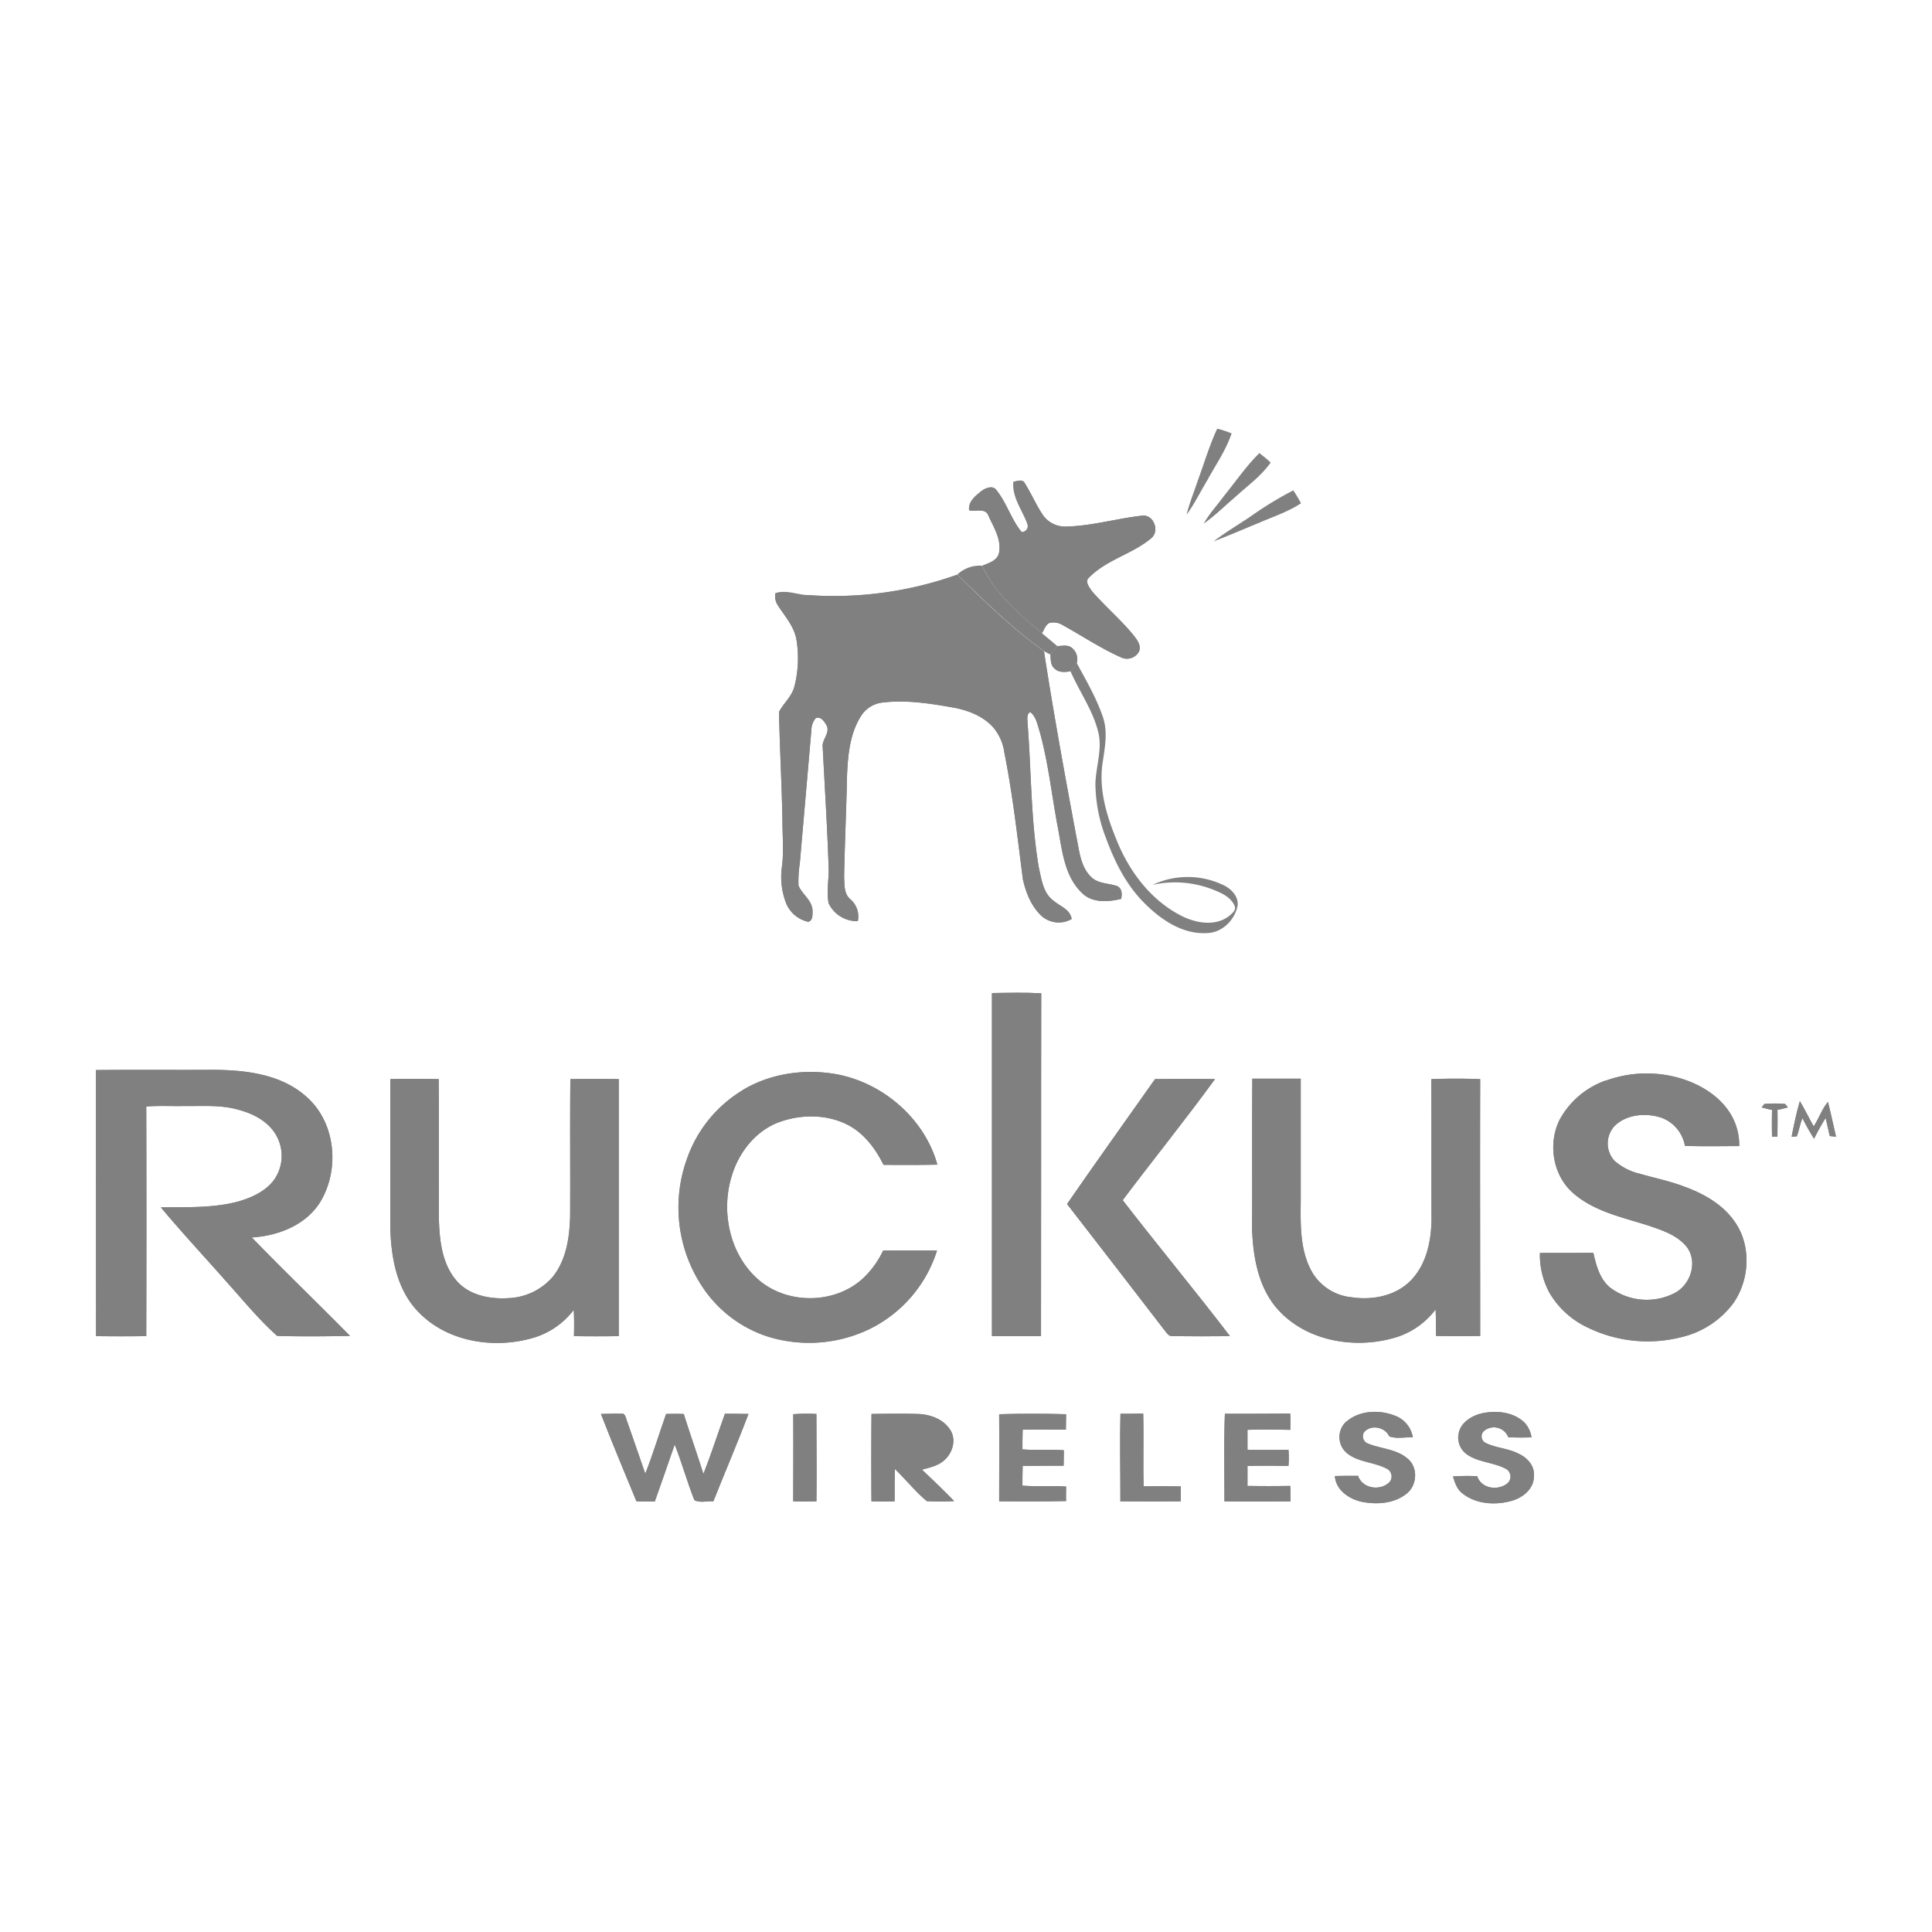 <svg id="Layer_1" data-name="Layer 1" xmlns="http://www.w3.org/2000/svg" viewBox="0 0 500 500"><defs><style>.cls-1{fill:grey;}</style></defs><g id="surface1"><path class="cls-1" d="M315,110.93a26.83,26.83,0,0,1,3.74,1.23c-1.46,4.39-4.15,8.19-6.32,12.18-1.81,3-3.28,6.08-5.33,8.84.76-3.05,1.94-5.92,2.93-8.9,1.64-4.45,3-9.08,5-13.35"/><path class="cls-1" d="M325.92,117.25c1,.76,2,1.58,2.93,2.46-2.41,3.45-5.86,5.91-8.9,8.67-2.82,2.4-5.39,5-8.44,7.14,1.47-2.63,3.57-4.86,5.33-7.26,3-3.69,5.68-7.67,9.08-11"/><path class="cls-1" d="M262.27,124.69c1-.18,2.46-.82,3,.46,1.69,2.7,2.92,5.63,4.68,8.2a7,7,0,0,0,5.5,2.93c6.74-.06,13.29-2.05,20-2.81,3-.53,4.8,3.86,2.52,5.8-4.86,4.1-11.59,5.56-16.11,10.19-1.22,1,.06,2.51.71,3.51,3.34,3.86,7.26,7.2,10.54,11.12,1,1.29,2.4,2.87,1.64,4.57a3.54,3.54,0,0,1-4.74,1.41c-5.27-2.34-10-5.56-15.05-8.32a4.39,4.39,0,0,0-3.4-.52c-1,.52-1.35,1.75-1.87,2.63-5.92-5-12.18-10.25-15.46-17.45,1.64-.7,3.92-1.29,4.33-3.4.64-3.45-1.41-6.55-2.75-9.54-.7-2.11-3.4-1-5-1.41-.29-2.28,1.7-3.8,3.34-5.09,1-.7,2.75-1.4,3.69-.18,2.69,3.34,3.86,7.62,6.56,10.9a1.55,1.55,0,0,0,1.46-2.17c-1.23-3.57-3.92-6.85-3.51-10.83"/><path class="cls-1" d="M262.27,124.69c1-.18,2.46-.82,3,.46,1.69,2.7,2.92,5.63,4.68,8.2a7,7,0,0,0,5.5,2.93c6.74-.06,13.29-2.05,20-2.81,3-.53,4.8,3.86,2.52,5.8-4.86,4.1-11.59,5.56-16.11,10.19-1.22,1,.06,2.51.71,3.51,3.34,3.86,7.26,7.2,10.54,11.12,1,1.29,2.4,2.87,1.64,4.57a3.54,3.54,0,0,1-4.74,1.41c-5.27-2.34-10-5.56-15.05-8.32a4.39,4.39,0,0,0-3.4-.52c-1,.52-1.35,1.75-1.87,2.63-5.92-5-12.18-10.25-15.46-17.45,1.64-.7,3.92-1.29,4.33-3.4.64-3.45-1.41-6.55-2.75-9.54-.7-2.11-3.4-1-5-1.41-.29-2.28,1.7-3.8,3.34-5.09,1-.7,2.75-1.4,3.69-.18,2.69,3.34,3.86,7.62,6.56,10.9a1.55,1.55,0,0,0,1.46-2.17C264.55,132,261.86,128.67,262.27,124.69Z"/><path class="cls-1" d="M324.16,133.3a91,91,0,0,1,10.54-6.39,33.44,33.44,0,0,1,2,3.34c-3.28,2.17-7,3.4-10.54,4.92-4,1.64-8,3.4-12.06,4.92,3.22-2.46,6.73-4.51,10.07-6.79"/><path class="cls-1" d="M247.75,148.7a8.42,8.42,0,0,1,6.44-2.29c3.28,7.2,9.54,12.41,15.45,17.45,1.35,1.11,2.64,2.23,4,3.34-.59.76-1.17,1.52-1.76,2.22-.59-.29-1.11-.58-1.64-.87-8.2-5.86-15.34-12.89-22.48-19.85"/><path class="cls-1" d="M209,154a94.79,94.79,0,0,0,38.71-5.27c7.14,7,14.28,14,22.48,19.85,2.46,16,5.39,32,8.37,47.95.77,3.57,1,7.67,3.81,10.42,1.82,1.82,4.57,1.58,6.85,2.41,1.23.7,1.17,2.1.94,3.27-3.4.82-7.55,1.12-10.19-1.58-4.63-4.45-5.09-11.24-6.26-17.21-1.53-8.14-2.41-16.46-4.63-24.48-.59-1.75-.88-3.86-2.46-5.09-1,.58-.7,1.81-.7,2.75,1,12.47.82,25.12,2.93,37.54.7,3,1.11,6.61,3.8,8.54,1.7,1.47,4.33,2.23,4.69,4.75a6.75,6.75,0,0,1-7.62-.65c-2.75-2.46-4.21-6.09-5-9.66-1.41-10.95-2.64-22-4.8-32.79a12.64,12.64,0,0,0-2.82-6.44c-2.63-3-6.61-4.51-10.48-5.21-6-1.06-12.06-2-18.15-1.29a7.54,7.54,0,0,0-5.68,3.57c-2.81,4.45-3.34,9.9-3.57,15.11-.18,8.78-.59,17.56-.76,26.35.11,2.05-.12,4.57,1.75,6A5.88,5.88,0,0,1,222,238.4a8.16,8.16,0,0,1-7.55-4.63c-.59-3.1.11-6.2,0-9.3-.35-10.37-1-20.67-1.53-31-.35-2,2-3.69,1-5.74-.59-1-1.46-2.4-2.81-1.87a4.72,4.72,0,0,0-1.11,2.93c-1,11.53-2,23-3,34.54a31.77,31.77,0,0,0-.35,5.86c.94,2.28,3.57,3.81,3.63,6.5,0,1,.12,2.58-1.11,2.87a8.05,8.05,0,0,1-5.68-4.69,18.91,18.91,0,0,1-1.06-10c.41-3.86.06-7.79.06-11.65-.17-9.37-.7-18.74-.88-28,1.23-2.28,3.34-4,4-6.62a29.61,29.61,0,0,0,.52-12c-.58-3.51-3.1-6.21-4.92-9.08a4.21,4.21,0,0,1-.52-3c2.75-.82,5.5.53,8.31.59"/><path class="cls-1" d="M209,154a94.79,94.79,0,0,0,38.71-5.27c7.14,7,14.28,14,22.48,19.85,2.46,16,5.39,32,8.37,47.95.77,3.57,1,7.67,3.81,10.42,1.82,1.82,4.57,1.58,6.85,2.41,1.23.7,1.17,2.1.94,3.27-3.4.82-7.55,1.12-10.19-1.58-4.63-4.45-5.09-11.24-6.26-17.21-1.53-8.14-2.41-16.46-4.63-24.48-.59-1.75-.88-3.86-2.46-5.09-1,.58-.7,1.81-.7,2.75,1,12.47.82,25.12,2.93,37.54.7,3,1.11,6.61,3.8,8.54,1.7,1.47,4.33,2.23,4.69,4.75a6.75,6.75,0,0,1-7.62-.65c-2.75-2.46-4.21-6.09-5-9.66-1.41-10.95-2.64-22-4.8-32.79a12.64,12.64,0,0,0-2.82-6.44c-2.63-3-6.61-4.51-10.48-5.21-6-1.06-12.06-2-18.15-1.29a7.54,7.54,0,0,0-5.68,3.57c-2.81,4.45-3.34,9.9-3.57,15.11-.18,8.78-.59,17.56-.76,26.35.11,2.05-.12,4.57,1.75,6A5.88,5.88,0,0,1,222,238.4a8.16,8.16,0,0,1-7.55-4.63c-.59-3.1.11-6.2,0-9.3-.35-10.37-1-20.67-1.53-31-.35-2,2-3.69,1-5.74-.59-1-1.46-2.4-2.81-1.87a4.72,4.72,0,0,0-1.11,2.93c-1,11.53-2,23-3,34.54a31.77,31.77,0,0,0-.35,5.86c.94,2.28,3.57,3.81,3.63,6.5,0,1,.12,2.58-1.11,2.87a8.05,8.05,0,0,1-5.68-4.69,18.91,18.91,0,0,1-1.06-10c.41-3.86.06-7.79.06-11.65-.17-9.37-.7-18.74-.88-28,1.23-2.28,3.34-4,4-6.62a29.61,29.61,0,0,0,.52-12c-.58-3.51-3.1-6.21-4.92-9.08a4.21,4.21,0,0,1-.52-3C203.48,152.56,206.23,153.91,209,154Z"/><path class="cls-1" d="M273.63,167.2c1.23,0,2.63-.41,3.69.41a3.72,3.72,0,0,1,1.34,4c-.47.7-1.05,1.41-1.58,2.11-1.34.23-3,.41-4.1-.65-1.11-.82-1.05-2.34-1.11-3.63.59-.7,1.17-1.46,1.76-2.22"/><path class="cls-1" d="M273.63,167.2c1.23,0,2.63-.41,3.69.41a3.72,3.72,0,0,1,1.34,4c-.47.7-1.05,1.41-1.58,2.11-1.34.23-3,.41-4.1-.65-1.11-.82-1.05-2.34-1.11-3.63C272.46,168.72,273,168,273.63,167.2Z"/><path class="cls-1" d="M273.63,170.42c-.18-1.64,1.46-1.93,2.75-2l-.29.47c-.82.58-1.64,1.11-2.46,1.58"/><path class="cls-1" d="M276.09,168.84c1.7.17,1.46,3.16-.18,3.45-1.29.65-2.11-.7-2.81-1.58l.53-.29c.82-.47,1.64-1,2.46-1.58"/><path class="cls-1" d="M276.09,168.84c1.7.17,1.46,3.16-.18,3.45-1.29.65-2.11-.7-2.81-1.58l.53-.29C274.45,170,275.27,169.42,276.09,168.84Z"/><path class="cls-1" d="M277.08,173.7c.53-.7,1.11-1.41,1.58-2.11,2.41,4.45,5,8.9,6.68,13.7,1.46,4,.59,8.2,0,12.24-1,6.79,1.05,13.58,3.63,19.85,3.22,8.08,8.84,15.58,16.75,19.62,3.69,1.87,8.61,2.81,12.24.17.76-.7,2-1.46,1.58-2.69-.88-2.11-3.05-3.22-5-4A26.85,26.85,0,0,0,298.28,229a21.4,21.4,0,0,1,18.33.06c2,.94,3.92,2.87,3.69,5.27-.7,3.75-4,7.09-8,7.15-6.32.35-11.94-3.52-16.22-7.85-4.56-4.57-7.55-10.48-9.77-16.51a40,40,0,0,1-2.82-14.29c.12-4.51,1.88-9,.71-13.47-1.41-5.62-4.86-10.36-7.15-15.63"/><path class="cls-1" d="M256.71,257c4.27-.06,8.49-.17,12.76.06-.06,29.57,0,59.14-.06,88.71-4.21.06-8.43,0-12.7,0"/><path class="cls-1" d="M256.71,257c4.27-.06,8.49-.17,12.76.06-.06,29.57,0,59.14-.06,88.71-4.21.06-8.43,0-12.7,0Z"/><path class="cls-1" d="M24.83,276.93c10-.11,19.9,0,29.86-.06,8.49,0,17.86,1,24.48,6.85,7.84,6.74,8.9,19.27,3.45,27.76-3.81,5.74-10.83,8.37-17.45,8.78,8.32,8.61,17,16.92,25.41,25.47-6.26.12-12.59.18-18.85,0-4.51-4-8.43-8.78-12.53-13.35-5.86-6.67-11.89-13.11-17.57-19.91,6.68-.11,13.47.24,20-1.52,3.28-.94,6.62-2.4,8.9-5.09a10.73,10.73,0,0,0,.94-12.06c-2-3.58-6-5.63-9.84-6.62-4.51-1.29-9.25-.88-13.94-.94-3.28.06-6.56-.12-9.84.12.06,19.79.06,39.64,0,59.43q-6.49.09-13,0"/><path class="cls-1" d="M24.83,276.93c10-.11,19.9,0,29.86-.06,8.49,0,17.86,1,24.48,6.85,7.84,6.74,8.9,19.27,3.45,27.76-3.81,5.74-10.83,8.37-17.45,8.78,8.32,8.61,17,16.92,25.41,25.47-6.26.12-12.59.18-18.85,0-4.51-4-8.43-8.78-12.53-13.35-5.86-6.67-11.89-13.11-17.57-19.91,6.68-.11,13.47.24,20-1.52,3.28-.94,6.62-2.4,8.9-5.09a10.73,10.73,0,0,0,.94-12.06c-2-3.58-6-5.63-9.84-6.62-4.51-1.29-9.25-.88-13.94-.94-3.28.06-6.56-.12-9.84.12.06,19.79.06,39.64,0,59.43q-6.49.09-13,0Z"/><path class="cls-1" d="M192.06,282.2c7.26-4.45,16.28-5.68,24.59-4.16,12,2.29,22.66,11.54,25.94,23.37-4.68.11-9.31.06-13.93.06-2-4-4.69-7.73-8.61-10-5.56-3.16-12.65-3.22-18.56-1s-10.25,7.73-12.06,13.7c-2.87,9-.77,19.85,6.2,26.41,7.44,7.14,20.44,7.2,27.93.06a24.05,24.05,0,0,0,5-7c4.62,0,9.31-.06,13.94,0a34,34,0,0,1-18.1,20.62A36.1,36.1,0,0,1,199,346a32.17,32.17,0,0,1-17.28-13.06,37.11,37.11,0,0,1-4-32.85,33.66,33.66,0,0,1,14.4-17.86"/><path class="cls-1" d="M192.06,282.2c7.26-4.45,16.28-5.68,24.59-4.16,12,2.29,22.66,11.54,25.94,23.37-4.68.11-9.31.06-13.93.06-2-4-4.69-7.73-8.61-10-5.56-3.16-12.65-3.22-18.56-1s-10.25,7.73-12.06,13.7c-2.87,9-.77,19.85,6.2,26.41,7.44,7.14,20.44,7.2,27.93.06a24.05,24.05,0,0,0,5-7c4.62,0,9.31-.06,13.94,0a34,34,0,0,1-18.1,20.62A36.1,36.1,0,0,1,199,346a32.17,32.17,0,0,1-17.28-13.06,37.11,37.11,0,0,1-4-32.85A33.66,33.66,0,0,1,192.06,282.2Z"/><path class="cls-1" d="M415.57,279.68a30.83,30.83,0,0,1,19.61-.52c4.69,1.46,9.25,4.15,12.12,8.25a15.49,15.49,0,0,1,2.81,9.2c-4.68,0-9.36.11-14.05-.06a9.54,9.54,0,0,0-5.85-7.2c-4-1.41-9.14-1.06-12.3,2a6.63,6.63,0,0,0-.06,9.08,15.18,15.18,0,0,0,6.56,3.34c3.81,1.11,7.67,1.87,11.36,3.28,5.21,1.87,10.3,4.74,13.41,9.48,4.1,6.15,3.57,14.76-.59,20.73a23.39,23.39,0,0,1-13.41,8.78,35.38,35.38,0,0,1-24.24-2.45,22.57,22.57,0,0,1-9.84-8.84,20.55,20.55,0,0,1-2.57-10.49c4.62,0,9.25,0,13.82-.05.76,3.27,1.64,6.79,4.33,9a15.76,15.76,0,0,0,16.51,1.53c4.16-2,6.21-7.74,3.57-11.72-2.34-3.22-6.38-4.56-10-5.79-6.73-2.17-14.11-3.63-19.61-8.44-5.27-4.56-6.62-12.76-3.52-19a21.83,21.83,0,0,1,11.95-10.19"/><path class="cls-1" d="M415.57,279.68a30.83,30.83,0,0,1,19.61-.52c4.69,1.46,9.25,4.15,12.12,8.25a15.49,15.49,0,0,1,2.81,9.2c-4.68,0-9.36.11-14.05-.06a9.54,9.54,0,0,0-5.85-7.2c-4-1.41-9.14-1.06-12.3,2a6.63,6.63,0,0,0-.06,9.08,15.18,15.18,0,0,0,6.56,3.34c3.81,1.11,7.67,1.87,11.36,3.28,5.21,1.87,10.3,4.74,13.41,9.48,4.1,6.15,3.57,14.76-.59,20.73a23.39,23.39,0,0,1-13.41,8.78,35.38,35.38,0,0,1-24.24-2.45,22.57,22.57,0,0,1-9.84-8.84,20.55,20.55,0,0,1-2.57-10.49c4.62,0,9.25,0,13.82-.05.76,3.27,1.64,6.79,4.33,9a15.76,15.76,0,0,0,16.51,1.53c4.16-2,6.21-7.74,3.57-11.72-2.34-3.22-6.38-4.56-10-5.79-6.73-2.17-14.11-3.63-19.61-8.44-5.27-4.56-6.62-12.76-3.52-19A21.83,21.83,0,0,1,415.57,279.68Z"/><path class="cls-1" d="M324.1,279.16c4.16,0,8.38,0,12.53,0v31.33c-.05,6.38-.29,13.23,3.05,18.92a13.32,13.32,0,0,0,10.13,6.32c5.44.82,11.53-.35,15.46-4.51s5.09-10,5.21-15.46c-.06-12.18,0-24.36-.06-36.48q6.33-.25,12.65,0c-.06,22.14,0,44.27,0,66.46-3.81.06-7.67.06-11.42,0-.06-2.28,0-4.57-.12-6.85a20.44,20.44,0,0,1-11.47,7.55c-9.84,2.58-21.49.59-28.75-6.91-5.51-5.62-7-13.81-7.27-21.43.06-13-.05-26,.06-39"/><path class="cls-1" d="M324.1,279.16c4.16,0,8.38,0,12.53,0v31.33c-.05,6.38-.29,13.23,3.05,18.92a13.32,13.32,0,0,0,10.13,6.32c5.44.82,11.53-.35,15.46-4.51s5.09-10,5.21-15.46c-.06-12.18,0-24.36-.06-36.48q6.33-.25,12.65,0c-.06,22.14,0,44.27,0,66.46-3.81.06-7.67.06-11.42,0-.06-2.28,0-4.57-.12-6.85a20.44,20.44,0,0,1-11.47,7.55c-9.84,2.58-21.49.59-28.75-6.91-5.51-5.62-7-13.81-7.27-21.43C324.1,305.16,324,292.15,324.1,279.16Z"/><path class="cls-1" d="M101,279.27c4.16-.11,8.37-.06,12.53,0,.12,12.12,0,24.25.06,36.37.17,5.5.82,11.47,4.57,15.81,3.22,3.74,8.54,4.8,13.29,4.51a16,16,0,0,0,11.65-5.57c3.51-4.45,4.33-10.3,4.45-15.81.06-11.77-.06-23.54.06-35.31,4.16-.06,8.37-.06,12.53,0v66.52c-3.87.06-7.73.06-11.6,0,.06-2.28.06-4.51-.05-6.79A20.46,20.46,0,0,1,137,346.5c-9.9,2.57-21.49.58-28.75-7C102.53,333.61,101.12,325,101,317"/><path class="cls-1" d="M101,279.27c4.16-.11,8.37-.06,12.53,0,.12,12.12,0,24.25.06,36.37.17,5.5.82,11.47,4.57,15.81,3.22,3.74,8.54,4.8,13.29,4.51a16,16,0,0,0,11.65-5.57c3.51-4.45,4.33-10.3,4.45-15.81.06-11.77-.06-23.54.06-35.31,4.16-.06,8.37-.06,12.53,0v66.52c-3.87.06-7.73.06-11.6,0,.06-2.28.06-4.51-.05-6.79A20.46,20.46,0,0,1,137,346.5c-9.9,2.57-21.49.58-28.75-7C102.53,333.61,101.12,325,101,317Z"/><path class="cls-1" d="M276.15,311.6c7.49-10.84,15.16-21.55,22.77-32.33,5.16-.06,10.37-.11,15.52,0-7.73,10.6-16,20.85-23.89,31.33,9.13,11.83,18.68,23.31,27.76,35.19q-7.38.09-14.76,0c-1.05.18-1.58-.82-2.17-1.52q-12.56-16.33-25.23-32.67"/><path class="cls-1" d="M276.15,311.6c7.49-10.84,15.16-21.55,22.77-32.33,5.16-.06,10.37-.11,15.52,0-7.73,10.6-16,20.85-23.89,31.33,9.13,11.83,18.68,23.31,27.76,35.19q-7.38.09-14.76,0c-1.05.18-1.58-.82-2.17-1.52Q288.83,327.94,276.15,311.6Z"/><path class="cls-1" d="M456.61,285.71a28.55,28.55,0,0,1,5.39,0c.18.24.53.65.7.88-.87.24-1.81.47-2.69.65.06,2.34,0,4.62,0,6.91H458.6c-.05-2.29-.05-4.57,0-6.91-.93-.18-1.81-.41-2.69-.65.18-.23.53-.64.7-.88"/><path class="cls-1" d="M456.61,285.71a28.55,28.55,0,0,1,5.39,0c.18.24.53.65.7.88-.87.24-1.81.47-2.69.65.06,2.34,0,4.62,0,6.91H458.6c-.05-2.29-.05-4.57,0-6.91-.93-.18-1.81-.41-2.69-.65C456.09,286.36,456.44,286,456.61,285.71Z"/><path class="cls-1" d="M465.81,285c1.29,2.11,2.34,4.34,3.57,6.5,1.35-2.05,2.11-4.45,3.69-6.32.76,3,1.4,6,2.1,9-.4-.05-1.22-.11-1.63-.17-.36-1.58-.71-3.1-1.06-4.68a58.52,58.52,0,0,0-3,5.38,57.76,57.76,0,0,1-3-5.33c-.65,1.53-.88,3.17-1.46,4.69a10.38,10.38,0,0,1-1.35.11c.58-3,1.23-6.14,2.11-9.19"/><path class="cls-1" d="M465.81,285c1.29,2.11,2.34,4.34,3.57,6.5,1.35-2.05,2.11-4.45,3.69-6.32.76,3,1.4,6,2.1,9-.4-.05-1.22-.11-1.63-.17-.36-1.58-.71-3.1-1.06-4.68a58.52,58.52,0,0,0-3,5.38,57.76,57.76,0,0,1-3-5.33c-.65,1.53-.88,3.17-1.46,4.69a10.38,10.38,0,0,1-1.35.11C464.28,291.16,464.93,288.06,465.81,285Z"/><path class="cls-1" d="M290,365.88c2,0,3.93,0,5.86-.06.17,6.26-.06,12.59.11,18.85,3.23-.06,6.39-.06,9.61,0v3.87q-7.82.09-15.63,0c0-7.56-.18-15.11,0-22.66"/><path class="cls-1" d="M290,365.88c2,0,3.93,0,5.86-.06.17,6.26-.06,12.59.11,18.85,3.23-.06,6.39-.06,9.61,0v3.87q-7.82.09-15.63,0C290,381,289.79,373.43,290,365.88Z"/><path class="cls-1" d="M317,365.88c5.62,0,11.3,0,16.92-.06.06,1.4.06,2.81,0,4.22-3.69-.06-7.38-.12-11.07,0v5.15c3.52.06,7,.06,10.6,0a24.66,24.66,0,0,1,0,4.21c-3.57-.06-7.08-.12-10.6,0v5.15q5.53.09,11.07,0c.06,1.35.06,2.7.06,4-5.68.06-11.42.06-17.1,0,0-7.56-.18-15.11.12-22.66"/><path class="cls-1" d="M317,365.88c5.62,0,11.3,0,16.92-.06.06,1.4.06,2.81,0,4.22-3.69-.06-7.38-.12-11.07,0v5.15c3.52.06,7,.06,10.6,0a24.66,24.66,0,0,1,0,4.21c-3.57-.06-7.08-.12-10.6,0v5.15q5.53.09,11.07,0c.06,1.35.06,2.7.06,4-5.68.06-11.42.06-17.1,0C316.9,381,316.72,373.43,317,365.88Z"/><path class="cls-1" d="M348.58,367.81c3.57-3,9-3,13.06-1.17a7.23,7.23,0,0,1,4,5.33c-2-.06-4.22.46-6.09-.24-1.11-2.4-4.69-3.16-6.5-1.11a2,2,0,0,0,1.05,3c3.46,1.4,7.67,1.4,10.48,4.15,2.52,2.35,2.05,6.91-.7,8.9-3.16,2.46-7.55,2.76-11.42,2-3.28-.7-6.73-3-7-6.67,2-.06,4-.06,6-.06,1.17,3.34,5.73,4,8.14,1.64a2.26,2.26,0,0,0-.88-3.57c-3.22-1.64-7.21-1.58-10.13-3.93a5.43,5.43,0,0,1-.06-8.31"/><path class="cls-1" d="M348.58,367.81c3.57-3,9-3,13.06-1.17a7.23,7.23,0,0,1,4,5.33c-2-.06-4.22.46-6.09-.24-1.11-2.4-4.69-3.16-6.5-1.11a2,2,0,0,0,1.05,3c3.46,1.4,7.67,1.4,10.48,4.15,2.52,2.35,2.05,6.91-.7,8.9-3.16,2.46-7.55,2.76-11.42,2-3.28-.7-6.73-3-7-6.67,2-.06,4-.06,6-.06,1.17,3.34,5.73,4,8.14,1.64a2.26,2.26,0,0,0-.88-3.57c-3.22-1.64-7.21-1.58-10.13-3.93A5.43,5.43,0,0,1,348.58,367.81Z"/><path class="cls-1" d="M377.45,371.5c.17-3.05,3.16-5,5.85-5.68,3.81-.88,8.38-.47,11.3,2.4a7.34,7.34,0,0,1,1.76,3.75c-2,.11-4,.06-6,0a4,4,0,0,0-6.15-1.76,1.89,1.89,0,0,0,.41,3.28c2.69,1.29,5.79,1.35,8.43,2.75,2.23,1,4.16,3.16,3.92,5.74.06,3.4-3,5.74-6,6.5-4.16,1.11-9,.76-12.41-1.93-1.47-1.06-2.05-2.81-2.52-4.45a54.5,54.5,0,0,1,6.26-.06c1.06,3.28,5.51,3.86,7.91,1.76a2.29,2.29,0,0,0-.53-3.69c-3.1-1.64-6.91-1.64-9.84-3.58a5.32,5.32,0,0,1-2.45-5"/><path class="cls-1" d="M377.45,371.5c.17-3.05,3.16-5,5.85-5.68,3.81-.88,8.38-.47,11.3,2.4a7.34,7.34,0,0,1,1.76,3.75c-2,.11-4,.06-6,0a4,4,0,0,0-6.15-1.76,1.89,1.89,0,0,0,.41,3.28c2.69,1.29,5.79,1.35,8.43,2.75,2.23,1,4.16,3.16,3.92,5.74.06,3.4-3,5.74-6,6.5-4.16,1.11-9,.76-12.41-1.93-1.47-1.06-2.05-2.81-2.52-4.45a54.5,54.5,0,0,1,6.26-.06c1.06,3.28,5.51,3.86,7.91,1.76a2.29,2.29,0,0,0-.53-3.69c-3.1-1.64-6.91-1.64-9.84-3.58A5.32,5.32,0,0,1,377.45,371.5Z"/><path class="cls-1" d="M155.52,365.93c1.93-.05,3.87-.11,5.8-.05.7.47.7,1.46,1.05,2.16,1.53,4.45,3.11,8.91,4.63,13.35,2-5.09,3.57-10.3,5.39-15.46q2.28-.07,4.56,0c1.64,5.22,3.46,10.37,5.1,15.52,2-5.09,3.69-10.36,5.56-15.57,2,0,4,0,6.09.05-2.87,7.62-6.09,15.05-9.08,22.61-1.63-.12-3.45.47-4.92-.3-1.87-4.74-3.22-9.66-5.09-14.4-1.7,4.92-3.4,9.84-5.15,14.76-1.58,0-3.16,0-4.75-.06-3.1-7.5-6.26-15.05-9.19-22.61"/><path class="cls-1" d="M155.52,365.93c1.93-.05,3.87-.11,5.8-.05.7.47.7,1.46,1.05,2.16,1.53,4.45,3.11,8.91,4.63,13.35,2-5.09,3.57-10.3,5.39-15.46q2.28-.07,4.56,0c1.64,5.22,3.46,10.37,5.1,15.52,2-5.09,3.69-10.36,5.56-15.57,2,0,4,0,6.09.05-2.87,7.62-6.09,15.05-9.08,22.61-1.63-.12-3.45.47-4.92-.3-1.87-4.74-3.22-9.66-5.09-14.4-1.7,4.92-3.4,9.84-5.15,14.76-1.58,0-3.16,0-4.75-.06C161.61,381,158.45,373.49,155.52,365.93Z"/><path class="cls-1" d="M205.29,366a42.65,42.65,0,0,1,6-.06c0,7.5.11,15.05,0,22.61q-3,.09-6,0c0-7.56.06-15.05,0-22.55"/><path class="cls-1" d="M205.29,366a42.65,42.65,0,0,1,6-.06c0,7.5.11,15.05,0,22.61q-3,.09-6,0C205.29,381,205.35,373.49,205.29,366Z"/><path class="cls-1" d="M225.55,365.93c3.93-.05,7.91-.11,11.83,0,3.34.06,6.91,1.35,8.67,4.34,1.46,2.52.41,5.8-1.64,7.61-1.58,1.46-3.81,1.93-5.8,2.46,2.81,2.69,5.62,5.33,8.32,8.14a57.83,57.83,0,0,1-7.09,0c-3-2.52-5.45-5.62-8.25-8.31-.06,2.8-.06,5.62-.06,8.37-2,.06-4,.06-6,0-.06-7.56-.06-15.11,0-22.61"/><path class="cls-1" d="M225.55,365.93c3.93-.05,7.91-.11,11.83,0,3.34.06,6.91,1.35,8.67,4.34,1.46,2.52.41,5.8-1.64,7.61-1.58,1.46-3.81,1.93-5.8,2.46,2.81,2.69,5.62,5.33,8.32,8.14a57.83,57.83,0,0,1-7.09,0c-3-2.52-5.45-5.62-8.25-8.31-.06,2.8-.06,5.62-.06,8.37-2,.06-4,.06-6,0C225.49,381,225.49,373.43,225.55,365.93Z"/><path class="cls-1" d="M258.58,366c5.79-.17,11.59-.17,17.33,0,0,1.29-.06,2.64-.06,4-3.74,0-7.49-.06-11.18,0-.06,1.7-.06,3.4-.06,5.1,3.57.29,7.14-.06,10.72.23,0,1.35-.06,2.64-.06,4-3.52,0-7.09,0-10.6.06-.06,1.7-.06,3.4-.06,5.1,3.75.29,7.55-.06,11.3.23,0,1.23-.06,2.52,0,3.75-5.8.12-11.54.12-17.33.06,0-7.56.06-15.05,0-22.55"/><path class="cls-1" d="M258.58,366c5.79-.17,11.59-.17,17.33,0,0,1.29-.06,2.64-.06,4-3.74,0-7.49-.06-11.18,0-.06,1.7-.06,3.4-.06,5.1,3.57.29,7.14-.06,10.72.23,0,1.35-.06,2.64-.06,4-3.52,0-7.09,0-10.6.06-.06,1.7-.06,3.4-.06,5.1,3.75.29,7.55-.06,11.3.23,0,1.23-.06,2.52,0,3.75-5.8.12-11.54.12-17.33.06C258.58,381,258.64,373.49,258.58,366Z"/><path class="cls-1" d="M231.53,370c2.75,0,6-.71,8.31,1.28,1.46,1.17.94,3.52-.58,4.39-2.29,1.35-5.16.94-7.73,1"/><path class="cls-1" d="M231.53,370c2.75,0,6-.71,8.31,1.28,1.46,1.17.94,3.52-.58,4.39-2.29,1.35-5.16.94-7.73,1Z"/></g></svg>